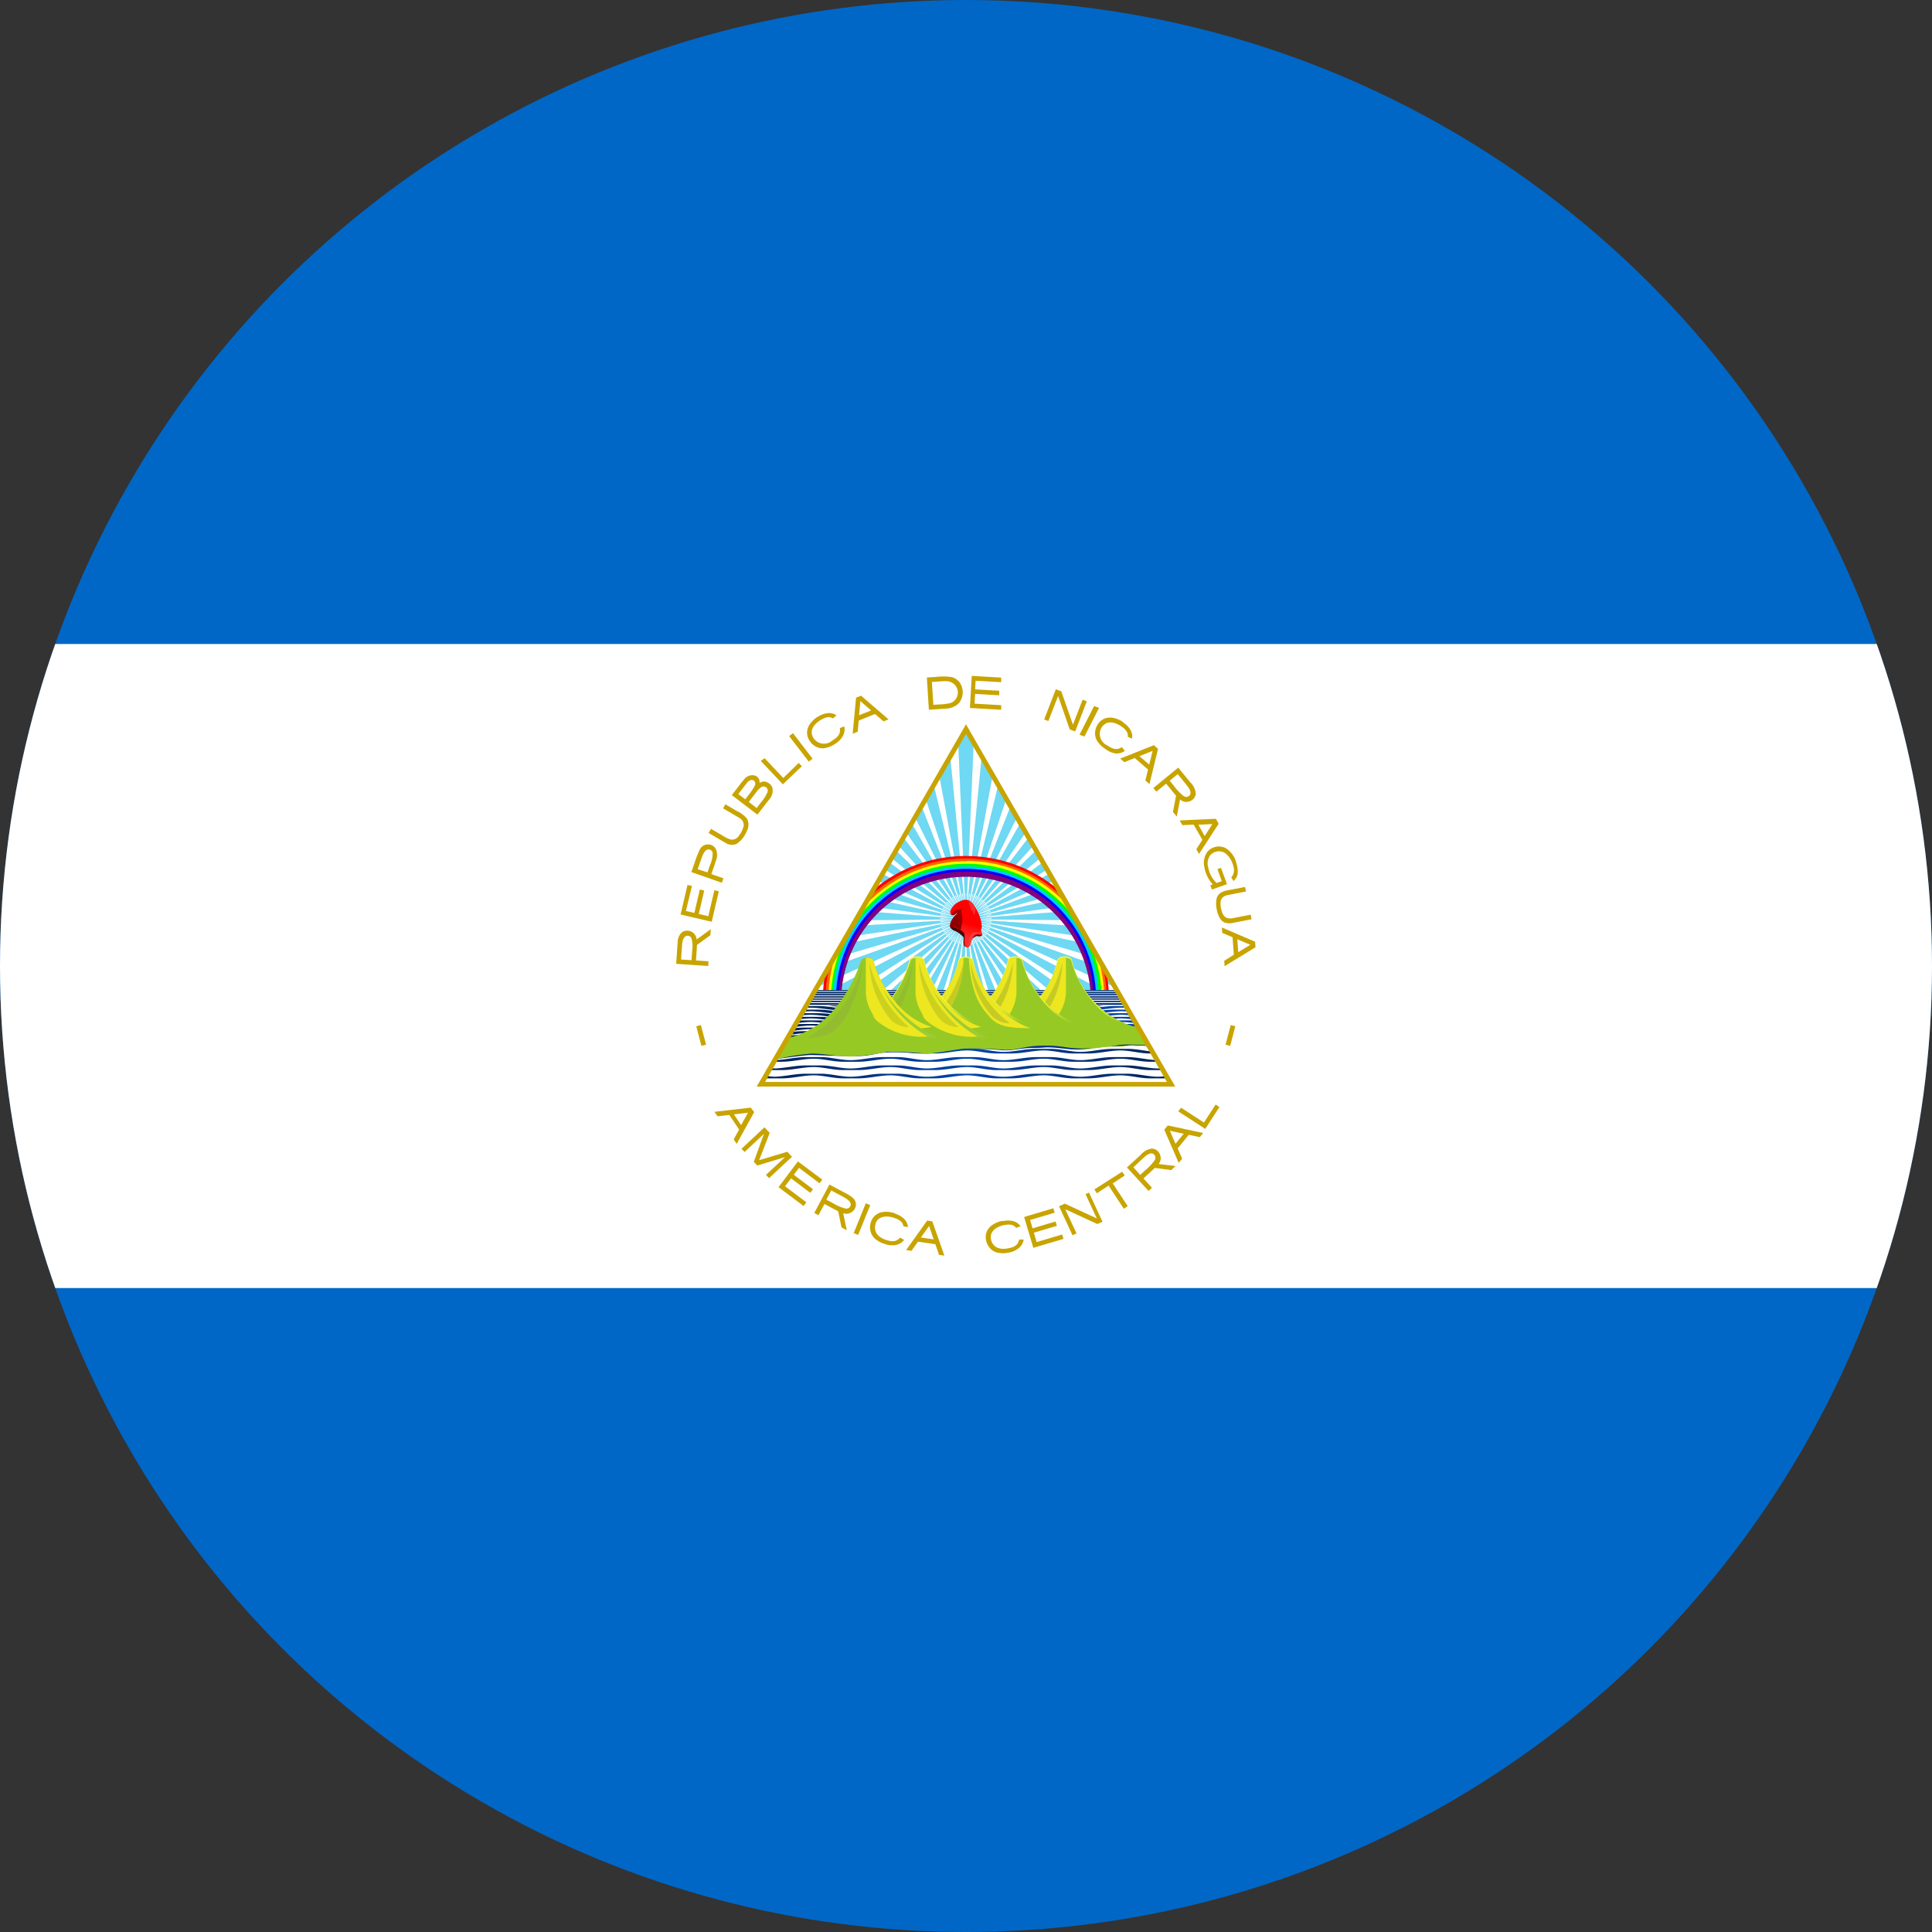 <svg xmlns="http://www.w3.org/2000/svg" xmlns:xlink="http://www.w3.org/1999/xlink" width="32" height="32" viewBox="0 0 32 32">
  <rect x="0" y="0" width="32" height="32" fill="#333333" stroke="none"/>
  <defs>
    <clipPath id="clip-path">
      <circle id="Nicaragua" cx="16" cy="16" r="16" transform="translate(557 2137)" fill="#fff"/>
    </clipPath>
    <clipPath id="clip-path-2">
      <path id="Path_3559" data-name="Path 3559" d="M17.359,7.244l-3.4,5.884h6.795Z" transform="translate(-13.962 -7.244)"/>
    </clipPath>
    <linearGradient id="linear-gradient" x1="0.373" y1="0.753" x2="0.563" y2="0.173" gradientUnits="objectBoundingBox">
      <stop offset="0" stop-color="#510000"/>
      <stop offset="0.3" stop-color="#8a0000"/>
      <stop offset="1" stop-color="#a00"/>
    </linearGradient>
    <linearGradient id="linear-gradient-2" x1="0.639" y1="0.658" x2="0.79" y2="0.196" gradientUnits="objectBoundingBox">
      <stop offset="0" stop-color="#ff2a2a"/>
      <stop offset="1" stop-color="red"/>
    </linearGradient>
    <linearGradient id="linear-gradient-3" y1="-2.916" x2="1.711" y2="-2.916" gradientUnits="objectBoundingBox">
      <stop offset="0" stop-color="#025"/>
      <stop offset="0.5" stop-color="#04a"/>
      <stop offset="1" stop-color="#025"/>
    </linearGradient>
    <linearGradient id="linear-gradient-12" x1="-0.061" y1="1.957" x2="1.859" y2="1.957" xlink:href="#linear-gradient-3"/>
    <linearGradient id="linear-gradient-13" x1="-0.211" y1="0.445" x2="-0.211" y2="0.625" gradientUnits="objectBoundingBox">
      <stop offset="0" stop-color="#f5f549"/>
      <stop offset="1" stop-color="#97c924"/>
    </linearGradient>
    <linearGradient id="linear-gradient-15" x1="0.269" y1="0.445" x2="0.269" y2="0.625" xlink:href="#linear-gradient-13"/>
    <linearGradient id="linear-gradient-16" x1="0.582" y1="0.445" x2="0.582" y2="0.625" xlink:href="#linear-gradient-13"/>
    <linearGradient id="linear-gradient-18" x1="0" y1="0" x2="1" y2="0" xlink:href="#linear-gradient-3"/>
  </defs>
  <g id="Nicaragua-2" data-name="Nicaragua" transform="translate(-557 -2137)" clip-path="url(#clip-path)">
    <g id="Flag_of_Nicaragua" transform="translate(546.333 2137)">
      <path id="Path_3404" data-name="Path 3404" d="M0,0H53.333V32H0Z" fill="#0067c6"/>
      <path id="Path_3405" data-name="Path 3405" d="M0,6.4H53.333V17.067H0Z" transform="translate(0 4.267)" fill="#fff"/>
      <g id="Group_461" data-name="Group 461" transform="translate(21.867 11.2)">
        <path id="Path_3406" data-name="Path 3406" d="M13.12,11.484l.532.036c0-.026,0-.052.005-.078l-.209-.014c.005-.085.012-.171.016-.257l.222-.161.007-.1-.234.17a.157.157,0,0,0-.094-.132.154.154,0,0,0-.151.014.231.231,0,0,0-.07.171c-.009.116-.016.233-.024.349Zm.081-.073c.006-.087.01-.175.019-.262a.171.171,0,0,1,.052-.12.068.068,0,0,1,.1.033.472.472,0,0,1,.012.21l-.01.152-.171-.011Zm-.012-.745.519.121.118-.505-.074-.017-.1.43-.158-.037.09-.388-.073-.017-.09.388-.14-.033.1-.414-.074-.017-.114.489Zm.187-.7.5.175.026-.074-.2-.069c.026-.076.054-.152.078-.228a.243.243,0,0,0-.007-.195.151.151,0,0,0-.267.026,1.76,1.76,0,0,0-.087.226l-.048.139Zm.1-.049c.027-.076.051-.152.081-.227.018-.04.04-.087.086-.1a.068.068,0,0,1,.081.059.47.47,0,0,1-.044.2l-.042.12Zm.181-.6c.095.055.189.112.285.166a.185.185,0,0,0,.179.013.431.431,0,0,0,.163-.2.232.232,0,0,0,.013-.211.487.487,0,0,0-.178-.135l-.184-.108-.039.067c.09.053.181.105.271.159a.134.134,0,0,1,.071.126.4.4,0,0,1-.08.169.135.135,0,0,1-.132.063.539.539,0,0,1-.148-.072l-.181-.106-.039.067Zm.384-.628.424.324.2-.257a.214.214,0,0,0,.047-.192.164.164,0,0,0-.137-.1.136.136,0,0,0-.075.025.11.11,0,0,0-.084-.125.167.167,0,0,0-.169.063c-.049.053-.09.114-.135.17l-.068.089Zm.107-.016c.05-.063.1-.129.148-.191.024-.027.063-.057.1-.038a.064.064,0,0,1,.026.089.957.957,0,0,1-.1.15l-.058.076-.113-.086Zm.173.132c.051-.066.1-.134.154-.2.028-.029.063-.066.107-.057a.07.07,0,0,1,.052.087.644.644,0,0,1-.115.181l-.066.087-.131-.1Zm.2-.682.366.388.314-.3-.052-.055L14.9,8.4l-.006.006,0,0-.31-.328Zm.47-.411.325.423.063-.049-.325-.423Zm.478-.324a.449.449,0,0,0-.128.116.258.258,0,0,0-.053.14.24.24,0,0,0,.039.142.274.274,0,0,0,.105.1.239.239,0,0,0,.143.026.43.43,0,0,0,.174-.069.36.36,0,0,0,.133-.135.23.23,0,0,0,.022-.157l-.074.029c.019.107-.049.158-.126.207a.208.208,0,0,1-.31-.042c-.075-.124.007-.227.109-.293.073-.045.144-.076.213-.033l.058-.051a.213.213,0,0,0-.136-.037.361.361,0,0,0-.17.06Zm.63-.315-.056.6.083-.033.017-.185h0l.27-.109.141.122.083-.033-.455-.392-.083.033Zm.073.061.177.153-.2.08.021-.234Zm1.1-.391.033.532c.1-.006.193-.011.289-.019a.312.312,0,0,0,.208-.089.287.287,0,0,0,.047-.277.235.235,0,0,0-.18-.158,1.049,1.049,0,0,0-.246,0l-.151.009Zm.082.071c.077,0,.153-.012.23-.012a.2.2,0,0,1,.122.037.182.182,0,0,1,.078.167.179.179,0,0,1-.13.161.889.889,0,0,1-.126.018l-.149.009-.024-.381Zm.661-.1-.03.532.518.03,0-.076-.441-.025.009-.162.4.023,0-.075-.4-.023.008-.143.424.024,0-.076-.5-.029Zm1.393.222-.193.5.069.027.153-.394.008-.02.009.023.184.529.09.035.193-.5-.069-.027-.153.394-.008.02-.008-.023-.184-.529Zm.716.308-.242.475L19.8,7.689l.242-.475Zm.4.236a.449.449,0,0,0-.159-.068.257.257,0,0,0-.149.01.24.24,0,0,0-.113.095.274.274,0,0,0-.045.137.238.238,0,0,0,.036.141.43.43,0,0,0,.135.13A.36.36,0,0,0,20.4,8a.23.23,0,0,0,.152-.045L20.5,7.895c-.089.062-.164.021-.241-.029a.208.208,0,0,1-.091-.3c.082-.12.209-.088.312-.023.072.047.13.1.119.18l.071.031a.212.212,0,0,0-.023-.139.361.361,0,0,0-.126-.129Zm.508.383-.558.222.068.059.173-.069h0l.22.191-.044.181.068.059.142-.583-.068-.059Zm-.021.093-.056.228-.162-.14.218-.087Zm.424.278-.412.339.05.06.162-.133c.055.066.108.133.164.2q-.026.135-.051.269l.063.076.054-.284a.155.155,0,0,0,.169.027.148.148,0,0,0,.092-.12.29.29,0,0,0-.089-.188Zm-.009.108c.058.071.118.14.173.213.025.038.057.091.028.135a.075.075,0,0,1-.109.01.891.891,0,0,1-.159-.17l-.065-.079.132-.109Zm.633.74-.6.027.045.078.186-.009h0l.145.252-.1.156.045.078.325-.5ZM22,9.169l-.127.2L21.77,9.18,22,9.169Zm.393.625a.4.4,0,0,0-.175-.228.251.251,0,0,0-.3.062.318.318,0,0,0-.048.264.566.566,0,0,0,.137.277l-.04.014.026.071.25-.09-.1-.27-.058.021.071.2-.085.03a.466.466,0,0,1-.138-.253.228.228,0,0,1,.037-.211.192.192,0,0,1,.245-.029.387.387,0,0,1,.135.226.177.177,0,0,1-.031.168c-.012.009.007.021.01.032l.02.034a.188.188,0,0,0,.072-.149.46.46,0,0,0-.03-.166Zm.153.416-.3.058a.273.273,0,0,0-.124.052.166.166,0,0,0-.054.1.426.426,0,0,0,.005.161v0a.425.425,0,0,0,.055.151.166.166,0,0,0,.087.072.273.273,0,0,0,.135,0l.3-.058-.015-.076-.291.057c-.131.025-.175-.043-.2-.161h0c-.023-.117-.008-.2.122-.223l.291-.057-.015-.076Zm.164.908-.552-.236.006.089.171.073h0l.021.29-.159.1.006.089.512-.313-.006-.089Zm-.081.051-.2.122-.015-.214.216.092Zm-9.1,1.329-.077.02.086.325.077-.02Zm8.775,0,.077.02-.085.325-.077-.02Zm-7.95,1.368-.6.069.05.074L14,13.987h0l.162.242-.09.163.05.074.29-.526Zm-.045.084-.114.205-.119-.178Zm.273.242-.38.355.051.054.32-.3-.168.462.058.062.459-.139-.315.294.051.054.38-.355-.077-.082-.467.139.175-.452Zm.554.565-.321.426.415.312.046-.061-.353-.266.1-.13.318.239.045-.06-.318-.239.086-.115.34.256.046-.061Zm.522.382-.251.471.069.037.1-.185c.076.04.151.082.227.12q.028.134.055.268l.087.047-.059-.283a.155.155,0,0,0,.166-.039.149.149,0,0,0,.04-.141c-.019-.069-.087-.106-.145-.14l-.289-.154Zm.033.1c.08.044.163.085.241.131.036.025.083.058.078.108a.072.072,0,0,1-.091.058.776.776,0,0,1-.213-.094l-.1-.052.081-.151Zm.569.211-.2.494.074.03.2-.494Zm.481.166a.449.449,0,0,0-.171-.024.258.258,0,0,0-.141.049.24.24,0,0,0-.084.121.274.274,0,0,0-.008.144.239.239,0,0,0,.071.127.43.43,0,0,0,.164.09.36.36,0,0,0,.189.017.23.23,0,0,0,.135-.083l-.069-.038c-.07.083-.153.063-.24.035-.133-.046-.2-.14-.165-.265s.179-.139.3-.1c.081.027.151.062.161.143l.076.012a.212.212,0,0,0-.058-.129.361.361,0,0,0-.155-.092Zm.536.12-.349.489.089.013.108-.152h0l.288.042.06.176.089.013-.2-.567Zm.032.09.076.222-.212-.031.136-.191Zm1.218-.086a.449.449,0,0,0-.161.063.258.258,0,0,0-.1.112.24.24,0,0,0-.014.146.274.274,0,0,0,.063.13.238.238,0,0,0,.124.076.431.431,0,0,0,.187,0,.36.36,0,0,0,.173-.078.23.23,0,0,0,.077-.139H18.8c-.02.107-.1.13-.192.148-.139.025-.246-.022-.274-.15s.088-.209.207-.235c.084-.016.162-.02.21.045l.072-.027a.212.212,0,0,0-.114-.084.362.362,0,0,0-.18,0Zm.356-.063.152.511.5-.148-.022-.073-.423.126-.046-.156.381-.113-.021-.072-.381.113-.041-.138.407-.121-.022-.073Zm.577-.181.224.484.067-.031-.187-.4c.173.078.344.159.516.238.011.01.023,0,.034,0l.067-.031-.224-.484L19.9,15.3l.187.4c-.177-.08-.354-.163-.53-.244l-.087.04Zm.586-.275.042.063.191-.125.007,0,0,.005.248.377.065-.043-.248-.377,0-.005.007,0,.191-.126-.042-.063Zm.537-.367.361.392.057-.053-.142-.154c.063-.058.127-.115.188-.175l.272.036.073-.067L21.11,14.8a.155.155,0,0,0,.017-.17A.148.148,0,0,0,21,14.544a.29.29,0,0,0-.183.1l-.232.214Zm.109,0c.068-.061.133-.126.2-.185.036-.027.087-.062.133-.035a.075.075,0,0,1,.016.108.891.891,0,0,1-.161.169l-.075.069Zm.512-.624.239.551.057-.069-.074-.171h0l.184-.225.182.039.057-.069-.587-.125-.057.069Zm.093.019.229.049-.136.166-.094-.215Zm.139-.321.447.29.235-.362-.064-.041-.188.29,0,.007-.006,0-.378-.245Z" transform="translate(-13.12 -6.72)" fill="#c8a400"/>
      </g>
      <g id="Group_518" data-name="Group 518" transform="translate(23.269 12.073)" clip-path="url(#clip-path-2)">
        <path id="Path_3407" data-name="Path 3407" d="M17,7.245l-1.679,2.909L14.5,11.578h5l-.785-1.359L17,7.245Z" transform="translate(-13.603 -7.243)" fill="#fff"/>
        <g id="d" transform="translate(0.363 0.002)">
          <g id="c" transform="translate(2.909)">
            <path id="Path_3408" data-name="Path 3408" d="M16.05,7.245l-.126.218.126,2.932.126-2.932Z" transform="translate(-15.925 -7.245)" fill="#17c0eb" stroke="#17c0eb" stroke-width="0.004" opacity="0.62"/>
            <path id="Path_3409" data-name="Path 3409" d="M16,8.879H16L16,9.045l.007-.166Z" transform="translate(-15.877 -6.156)" fill="#fff"/>
          </g>
          <g id="Group_462" data-name="Group 462" transform="translate(5.991 2.057) rotate(72)">
            <path id="Path_3410" data-name="Path 3410" d="M.126,0,0,.218.126,3.15.251.218Z" transform="translate(0 0)" fill="#17c0eb" stroke="#17c0eb" stroke-width="0.004" opacity="0.62"/>
            <path id="Path_3411" data-name="Path 3411" d="M.007,0H0L.007.166.014,0Z" transform="translate(0.119 2.724)" fill="#fff"/>
          </g>
          <g id="Group_463" data-name="Group 463" transform="matrix(-0.809, 0.588, -0.588, -0.809, 4.987, 5.624)">
            <path id="Path_3412" data-name="Path 3412" d="M.126,0,0,.218.126,3.15.251.218Z" fill="#17c0eb" stroke="#17c0eb" stroke-width="0.004" opacity="0.62"/>
            <path id="Path_3413" data-name="Path 3413" d="M.007,0H0L.007.166.014,0Z" transform="translate(0.119 2.724)" fill="#fff"/>
          </g>
          <g id="Group_464" data-name="Group 464" transform="matrix(-0.809, -0.588, 0.588, -0.809, 1.285, 5.772)">
            <path id="Path_3414" data-name="Path 3414" d="M.126,0,0,.218.126,3.15.251.218Z" fill="#17c0eb" stroke="#17c0eb" stroke-width="0.004" opacity="0.62"/>
            <path id="Path_3415" data-name="Path 3415" d="M.007,0H0L.007.166.014,0Z" transform="translate(0.119 2.724)" fill="#fff"/>
          </g>
          <g id="Group_465" data-name="Group 465" transform="translate(0 2.296) rotate(-72)">
            <path id="Path_3416" data-name="Path 3416" d="M.126,0,0,.218.126,3.15.251.218Z" fill="#17c0eb" stroke="#17c0eb" stroke-width="0.004" opacity="0.62"/>
            <path id="Path_3417" data-name="Path 3417" d="M.007,0H0L.007.166.014,0Z" transform="translate(0.119 2.724)" fill="#fff"/>
          </g>
        </g>
        <g id="Group_470" data-name="Group 470" transform="translate(0.831 -0.39) rotate(8)">
          <g id="c-2" data-name="c" transform="translate(2.909 0)">
            <path id="Path_3418" data-name="Path 3418" d="M.126,0,0,.218.126,3.15.251.218Z" fill="#17c0eb" stroke="#17c0eb" stroke-width="0.004" opacity="0.62"/>
            <path id="Path_3419" data-name="Path 3419" d="M.007,0H0L.007.166.014,0Z" transform="translate(0.119 2.724)" fill="#fff"/>
          </g>
          <g id="Group_466" data-name="Group 466" transform="translate(5.991 2.057) rotate(72)">
            <path id="Path_3420" data-name="Path 3420" d="M.126,0,0,.218.126,3.15.251.218Z" transform="translate(0 0)" fill="#17c0eb" stroke="#17c0eb" stroke-width="0.004" opacity="0.62"/>
            <path id="Path_3421" data-name="Path 3421" d="M.007,0H0L.007.166.014,0Z" transform="translate(0.119 2.724)" fill="#fff"/>
          </g>
          <g id="Group_467" data-name="Group 467" transform="matrix(-0.809, 0.588, -0.588, -0.809, 4.987, 5.624)">
            <path id="Path_3422" data-name="Path 3422" d="M.126,0,0,.218.126,3.15.251.218Z" transform="translate(0 0)" fill="#17c0eb" stroke="#17c0eb" stroke-width="0.004" opacity="0.62"/>
            <path id="Path_3423" data-name="Path 3423" d="M.007,0H0L.007.166.014,0Z" transform="translate(0.119 2.724)" fill="#fff"/>
          </g>
          <g id="Group_468" data-name="Group 468" transform="matrix(-0.809, -0.588, 0.588, -0.809, 1.285, 5.772)">
            <path id="Path_3424" data-name="Path 3424" d="M.126,0,0,.218.126,3.15.251.218Z" fill="#17c0eb" stroke="#17c0eb" stroke-width="0.004" opacity="0.62"/>
            <path id="Path_3425" data-name="Path 3425" d="M.007,0H0L.007.166.014,0Z" transform="translate(0.119 2.724)" fill="#fff"/>
          </g>
          <g id="Group_469" data-name="Group 469" transform="translate(0 2.296) rotate(-72)">
            <path id="Path_3426" data-name="Path 3426" d="M.126,0,0,.218.126,3.15.251.218Z" fill="#17c0eb" stroke="#17c0eb" stroke-width="0.004" opacity="0.62"/>
            <path id="Path_3427" data-name="Path 3427" d="M.007,0H0L.007.166.014,0Z" transform="translate(0.119 2.724)" fill="#fff"/>
          </g>
        </g>
        <g id="Group_475" data-name="Group 475" transform="translate(1.349 -0.713) rotate(16)">
          <g id="c-3" data-name="c" transform="translate(2.909 0)">
            <path id="Path_3428" data-name="Path 3428" d="M.126,0,0,.218.126,3.15.251.218Z" fill="#17c0eb" stroke="#17c0eb" stroke-width="0.004" opacity="0.62"/>
            <path id="Path_3429" data-name="Path 3429" d="M.007,0H0L.007.166.014,0Z" transform="translate(0.119 2.724)" fill="#fff"/>
          </g>
          <g id="Group_471" data-name="Group 471" transform="translate(5.991 2.057) rotate(72)">
            <path id="Path_3430" data-name="Path 3430" d="M.126,0,0,.218.126,3.15.251.218Z" transform="translate(0 0)" fill="#17c0eb" stroke="#17c0eb" stroke-width="0.004" opacity="0.62"/>
            <path id="Path_3431" data-name="Path 3431" d="M.007,0H0L.007.166.014,0Z" transform="translate(0.119 2.724)" fill="#fff"/>
          </g>
          <g id="Group_472" data-name="Group 472" transform="matrix(-0.809, 0.588, -0.588, -0.809, 4.987, 5.624)">
            <path id="Path_3432" data-name="Path 3432" d="M.126,0,0,.218.126,3.15.251.218Z" fill="#17c0eb" stroke="#17c0eb" stroke-width="0.004" opacity="0.62"/>
            <path id="Path_3433" data-name="Path 3433" d="M.007,0H0L.007.166.014,0Z" transform="translate(0.119 2.724)" fill="#fff"/>
          </g>
          <g id="Group_473" data-name="Group 473" transform="matrix(-0.809, -0.588, 0.588, -0.809, 1.285, 5.772)">
            <path id="Path_3434" data-name="Path 3434" d="M.126,0,0,.218.126,3.15.251.218Z" fill="#17c0eb" stroke="#17c0eb" stroke-width="0.004" opacity="0.62"/>
            <path id="Path_3435" data-name="Path 3435" d="M.007,0H0L.007.166.014,0Z" transform="translate(0.119 2.724)" fill="#fff"/>
          </g>
          <g id="Group_474" data-name="Group 474" transform="translate(0 2.296) rotate(-72)">
            <path id="Path_3436" data-name="Path 3436" d="M.126,0,0,.218.126,3.15.251.218Z" fill="#17c0eb" stroke="#17c0eb" stroke-width="0.004" opacity="0.62"/>
            <path id="Path_3437" data-name="Path 3437" d="M.007,0H0L.007.166.014,0Z" transform="translate(0.119 2.724)" fill="#fff"/>
          </g>
        </g>
        <g id="Group_480" data-name="Group 480" transform="matrix(0.914, 0.407, -0.407, 0.914, 1.907, -0.96)">
          <g id="c-4" data-name="c" transform="translate(2.909 0)">
            <path id="Path_3438" data-name="Path 3438" d="M.126,0,0,.218.126,3.15.251.218Z" fill="#17c0eb" stroke="#17c0eb" stroke-width="0.004" opacity="0.62"/>
            <path id="Path_3439" data-name="Path 3439" d="M.007,0H0L.007.166.014,0Z" transform="translate(0.119 2.724)" fill="#fff"/>
          </g>
          <g id="Group_476" data-name="Group 476" transform="translate(5.991 2.057) rotate(72)">
            <path id="Path_3440" data-name="Path 3440" d="M.126,0,0,.218.126,3.15.251.218Z" fill="#17c0eb" stroke="#17c0eb" stroke-width="0.004" opacity="0.62"/>
            <path id="Path_3441" data-name="Path 3441" d="M.007,0H0L.007.166.014,0Z" transform="translate(0.119 2.724)" fill="#fff"/>
          </g>
          <g id="Group_477" data-name="Group 477" transform="matrix(-0.809, 0.588, -0.588, -0.809, 4.987, 5.624)">
            <path id="Path_3442" data-name="Path 3442" d="M.126,0,0,.218.126,3.15.251.218Z" fill="#17c0eb" stroke="#17c0eb" stroke-width="0.004" opacity="0.62"/>
            <path id="Path_3443" data-name="Path 3443" d="M.007,0H0L.007.166.014,0Z" transform="translate(0.119 2.724)" fill="#fff"/>
          </g>
          <g id="Group_478" data-name="Group 478" transform="matrix(-0.809, -0.588, 0.588, -0.809, 1.285, 5.772)">
            <path id="Path_3444" data-name="Path 3444" d="M.126,0,0,.218.126,3.15.251.218Z" fill="#17c0eb" stroke="#17c0eb" stroke-width="0.004" opacity="0.62"/>
            <path id="Path_3445" data-name="Path 3445" d="M.007,0H0L.007.166.014,0Z" transform="translate(0.119 2.724)" fill="#fff"/>
          </g>
          <g id="Group_479" data-name="Group 479" transform="translate(0 2.296) rotate(-72)">
            <path id="Path_3446" data-name="Path 3446" d="M.126,0,0,.218.126,3.15.251.218Z" fill="#17c0eb" stroke="#17c0eb" stroke-width="0.004" opacity="0.62"/>
            <path id="Path_3447" data-name="Path 3447" d="M.007,0H0L.007.166.014,0Z" transform="translate(0.119 2.724)" fill="#fff"/>
          </g>
        </g>
        <g id="Group_485" data-name="Group 485" transform="translate(2.493 -1.128) rotate(32)">
          <g id="c-5" data-name="c" transform="translate(2.909 0)">
            <path id="Path_3448" data-name="Path 3448" d="M.126,0,0,.218.126,3.15.251.218Z" fill="#17c0eb" stroke="#17c0eb" stroke-width="0.004" opacity="0.62"/>
            <path id="Path_3449" data-name="Path 3449" d="M.007,0H0L.007.166.014,0Z" transform="translate(0.119 2.724)" fill="#fff"/>
          </g>
          <g id="Group_481" data-name="Group 481" transform="translate(5.991 2.057) rotate(72)">
            <path id="Path_3450" data-name="Path 3450" d="M.126,0,0,.218.126,3.15.251.218Z" fill="#17c0eb" stroke="#17c0eb" stroke-width="0.004" opacity="0.62"/>
            <path id="Path_3451" data-name="Path 3451" d="M.007,0H0L.007.166.014,0Z" transform="translate(0.119 2.724)" fill="#fff"/>
          </g>
          <g id="Group_482" data-name="Group 482" transform="matrix(-0.809, 0.588, -0.588, -0.809, 4.987, 5.624)">
            <path id="Path_3452" data-name="Path 3452" d="M.126,0,0,.218.126,3.15.251.218Z" transform="translate(0 0)" fill="#17c0eb" stroke="#17c0eb" stroke-width="0.004" opacity="0.62"/>
            <path id="Path_3453" data-name="Path 3453" d="M.007,0H0L.007.166.014,0Z" transform="translate(0.119 2.724)" fill="#fff"/>
          </g>
          <g id="Group_483" data-name="Group 483" transform="matrix(-0.809, -0.588, 0.588, -0.809, 1.285, 5.772)">
            <path id="Path_3454" data-name="Path 3454" d="M.126,0,0,.218.126,3.15.251.218Z" fill="#17c0eb" stroke="#17c0eb" stroke-width="0.004" opacity="0.62"/>
            <path id="Path_3455" data-name="Path 3455" d="M.007,0H0L.007.166.014,0Z" transform="translate(0.119 2.724)" fill="#fff"/>
          </g>
          <g id="Group_484" data-name="Group 484" transform="translate(0 2.296) rotate(-72)">
            <path id="Path_3456" data-name="Path 3456" d="M.126,0,0,.218.126,3.15.251.218Z" fill="#17c0eb" stroke="#17c0eb" stroke-width="0.004" opacity="0.62"/>
            <path id="Path_3457" data-name="Path 3457" d="M.007,0H0L.007.166.014,0Z" transform="translate(0.119 2.724)" fill="#fff"/>
          </g>
        </g>
        <g id="Group_490" data-name="Group 490" transform="matrix(0.766, 0.643, -0.643, 0.766, 3.098, -1.212)">
          <g id="c-6" data-name="c" transform="translate(2.909 0)">
            <path id="Path_3458" data-name="Path 3458" d="M.126,0,0,.218.126,3.15.251.218Z" fill="#17c0eb" stroke="#17c0eb" stroke-width="0.004" opacity="0.62"/>
            <path id="Path_3459" data-name="Path 3459" d="M.007,0H0L.007.166.014,0Z" transform="translate(0.119 2.724)" fill="#fff"/>
          </g>
          <g id="Group_486" data-name="Group 486" transform="translate(5.991 2.057) rotate(72)">
            <path id="Path_3460" data-name="Path 3460" d="M.126,0,0,.218.126,3.15.251.218Z" fill="#17c0eb" stroke="#17c0eb" stroke-width="0.004" opacity="0.62"/>
            <path id="Path_3461" data-name="Path 3461" d="M.007,0H0L.007.166.014,0Z" transform="translate(0.119 2.724)" fill="#fff"/>
          </g>
          <g id="Group_487" data-name="Group 487" transform="matrix(-0.809, 0.588, -0.588, -0.809, 4.987, 5.624)">
            <path id="Path_3462" data-name="Path 3462" d="M.126,0,0,.218.126,3.15.251.218Z" transform="translate(0 0)" fill="#17c0eb" stroke="#17c0eb" stroke-width="0.004" opacity="0.62"/>
            <path id="Path_3463" data-name="Path 3463" d="M.007,0H0L.007.166.014,0Z" transform="translate(0.119 2.724)" fill="#fff"/>
          </g>
          <g id="Group_488" data-name="Group 488" transform="matrix(-0.809, -0.588, 0.588, -0.809, 1.285, 5.772)">
            <path id="Path_3464" data-name="Path 3464" d="M.126,0,0,.218.126,3.15.251.218Z" fill="#17c0eb" stroke="#17c0eb" stroke-width="0.004" opacity="0.62"/>
            <path id="Path_3465" data-name="Path 3465" d="M.007,0H0L.007.166.014,0Z" transform="translate(0.119 2.724)" fill="#fff"/>
          </g>
          <g id="Group_489" data-name="Group 489" transform="translate(0 2.296) rotate(-72)">
            <path id="Path_3466" data-name="Path 3466" d="M.126,0,0,.218.126,3.15.251.218Z" fill="#17c0eb" stroke="#17c0eb" stroke-width="0.004" opacity="0.62"/>
            <path id="Path_3467" data-name="Path 3467" d="M.007,0H0L.007.166.014,0Z" transform="translate(0.119 2.724)" fill="#fff"/>
          </g>
        </g>
        <g id="Group_495" data-name="Group 495" transform="translate(3.708 -1.211) rotate(48)">
          <g id="c-7" data-name="c" transform="translate(2.909 0)">
            <path id="Path_3468" data-name="Path 3468" d="M.126,0,0,.218.126,3.15.251.218Z" fill="#17c0eb" stroke="#17c0eb" stroke-width="0.004" opacity="0.62"/>
            <path id="Path_3469" data-name="Path 3469" d="M.007,0H0L.007.166.014,0Z" transform="translate(0.119 2.724)" fill="#fff"/>
          </g>
          <g id="Group_491" data-name="Group 491" transform="translate(5.991 2.057) rotate(72)">
            <path id="Path_3470" data-name="Path 3470" d="M.126,0,0,.218.126,3.15.251.218Z" transform="translate(0 0)" fill="#17c0eb" stroke="#17c0eb" stroke-width="0.004" opacity="0.62"/>
            <path id="Path_3471" data-name="Path 3471" d="M.007,0H0L.007.166.014,0Z" transform="translate(0.119 2.724)" fill="#fff"/>
          </g>
          <g id="Group_492" data-name="Group 492" transform="matrix(-0.809, 0.588, -0.588, -0.809, 4.987, 5.624)">
            <path id="Path_3472" data-name="Path 3472" d="M.126,0,0,.218.126,3.15.251.218Z" fill="#17c0eb" stroke="#17c0eb" stroke-width="0.004" opacity="0.62"/>
            <path id="Path_3473" data-name="Path 3473" d="M.007,0H0L.007.166.014,0Z" transform="translate(0.119 2.724)" fill="#fff"/>
          </g>
          <g id="Group_493" data-name="Group 493" transform="matrix(-0.809, -0.588, 0.588, -0.809, 1.285, 5.772)">
            <path id="Path_3474" data-name="Path 3474" d="M.126,0,0,.218.126,3.15.251.218Z" fill="#17c0eb" stroke="#17c0eb" stroke-width="0.004" opacity="0.62"/>
            <path id="Path_3475" data-name="Path 3475" d="M.007,0H0L.007.166.014,0Z" transform="translate(0.119 2.724)" fill="#fff"/>
          </g>
          <g id="Group_494" data-name="Group 494" transform="translate(0 2.296) rotate(-72)">
            <path id="Path_3476" data-name="Path 3476" d="M.126,0,0,.218.126,3.15.251.218Z" fill="#17c0eb" stroke="#17c0eb" stroke-width="0.004" opacity="0.62"/>
            <path id="Path_3477" data-name="Path 3477" d="M.007,0H0L.007.166.014,0Z" transform="translate(0.119 2.724)" fill="#fff"/>
          </g>
        </g>
        <g id="Group_500" data-name="Group 500" transform="translate(4.312 -1.125) rotate(56)">
          <g id="c-8" data-name="c" transform="translate(2.909 0)">
            <path id="Path_3478" data-name="Path 3478" d="M.126,0,0,.218.126,3.15.251.218Z" fill="#17c0eb" stroke="#17c0eb" stroke-width="0.004" opacity="0.62"/>
            <path id="Path_3479" data-name="Path 3479" d="M.007,0H0L.007.166.014,0Z" transform="translate(0.119 2.724)" fill="#fff"/>
          </g>
          <g id="Group_496" data-name="Group 496" transform="translate(5.991 2.057) rotate(72)">
            <path id="Path_3480" data-name="Path 3480" d="M.126,0,0,.218.126,3.15.251.218Z" transform="translate(0 0)" fill="#17c0eb" stroke="#17c0eb" stroke-width="0.004" opacity="0.62"/>
            <path id="Path_3481" data-name="Path 3481" d="M.007,0H0L.007.166.014,0Z" transform="translate(0.119 2.724)" fill="#fff"/>
          </g>
          <g id="Group_497" data-name="Group 497" transform="matrix(-0.809, 0.588, -0.588, -0.809, 4.987, 5.624)">
            <path id="Path_3482" data-name="Path 3482" d="M.126,0,0,.218.126,3.15.251.218Z" transform="translate(0 0)" fill="#17c0eb" stroke="#17c0eb" stroke-width="0.004" opacity="0.62"/>
            <path id="Path_3483" data-name="Path 3483" d="M.007,0H0L.007.166.014,0Z" transform="translate(0.119 2.724)" fill="#fff"/>
          </g>
          <g id="Group_498" data-name="Group 498" transform="matrix(-0.809, -0.588, 0.588, -0.809, 1.285, 5.772)">
            <path id="Path_3484" data-name="Path 3484" d="M.126,0,0,.218.126,3.15.251.218Z" fill="#17c0eb" stroke="#17c0eb" stroke-width="0.004" opacity="0.62"/>
            <path id="Path_3485" data-name="Path 3485" d="M.007,0H0L.007.166.014,0Z" transform="translate(0.119 2.724)" fill="#fff"/>
          </g>
          <g id="Group_499" data-name="Group 499" transform="translate(0 2.296) rotate(-72)">
            <path id="Path_3486" data-name="Path 3486" d="M.126,0,0,.218.126,3.15.251.218Z" fill="#17c0eb" stroke="#17c0eb" stroke-width="0.004" opacity="0.62"/>
            <path id="Path_3487" data-name="Path 3487" d="M.007,0H0L.007.166.014,0Z" transform="translate(0.119 2.724)" fill="#fff"/>
          </g>
        </g>
        <g id="Group_505" data-name="Group 505" transform="matrix(0.438, 0.899, -0.899, 0.438, 4.898, -0.957)">
          <g id="c-9" data-name="c" transform="translate(2.909 0)">
            <path id="Path_3488" data-name="Path 3488" d="M.126,0,0,.218.126,3.15.251.218Z" fill="#17c0eb" stroke="#17c0eb" stroke-width="0.004" opacity="0.62"/>
            <path id="Path_3489" data-name="Path 3489" d="M.007,0H0L.007.166.014,0Z" transform="translate(0.119 2.724)" fill="#fff"/>
          </g>
          <g id="Group_501" data-name="Group 501" transform="translate(5.991 2.057) rotate(72)">
            <path id="Path_3490" data-name="Path 3490" d="M.126,0,0,.218.126,3.15.251.218Z" transform="translate(0 0)" fill="#17c0eb" stroke="#17c0eb" stroke-width="0.004" opacity="0.62"/>
            <path id="Path_3491" data-name="Path 3491" d="M.007,0H0L.007.166.014,0Z" transform="translate(0.119 2.724)" fill="#fff"/>
          </g>
          <g id="Group_502" data-name="Group 502" transform="matrix(-0.809, 0.588, -0.588, -0.809, 4.987, 5.624)">
            <path id="Path_3492" data-name="Path 3492" d="M.126,0,0,.218.126,3.15.251.218Z" transform="translate(0 0)" fill="#17c0eb" stroke="#17c0eb" stroke-width="0.004" opacity="0.62"/>
            <path id="Path_3493" data-name="Path 3493" d="M.007,0H0L.007.166.014,0Z" transform="translate(0.119 2.724)" fill="#fff"/>
          </g>
          <g id="Group_503" data-name="Group 503" transform="matrix(-0.809, -0.588, 0.588, -0.809, 1.285, 5.772)">
            <path id="Path_3494" data-name="Path 3494" d="M.126,0,0,.218.126,3.15.251.218Z" fill="#17c0eb" stroke="#17c0eb" stroke-width="0.004" opacity="0.62"/>
            <path id="Path_3495" data-name="Path 3495" d="M.007,0H0L.007.166.014,0Z" transform="translate(0.119 2.724)" fill="#fff"/>
          </g>
          <g id="Group_504" data-name="Group 504" transform="translate(0 2.296) rotate(-72)">
            <path id="Path_3496" data-name="Path 3496" d="M.126,0,0,.218.126,3.15.251.218Z" fill="#17c0eb" stroke="#17c0eb" stroke-width="0.004" opacity="0.62"/>
            <path id="Path_3497" data-name="Path 3497" d="M.007,0H0L.007.166.014,0Z" transform="translate(0.119 2.724)" fill="#fff"/>
          </g>
        </g>
        <g id="Group_506" data-name="Group 506" transform="translate(1.031 2.105)">
          <path id="Path_3498" data-name="Path 3498" d="M16.947,8.507A2.359,2.359,0,0,0,15.4,9.08l-.782,1.355a2.385,2.385,0,0,0-.04.44h.268a2.1,2.1,0,0,1,4.2,0h.268a2.392,2.392,0,0,0-.04-.44L18.492,9.08A2.36,2.36,0,0,0,16.947,8.507Z" transform="translate(-14.58 -8.507)" fill="red"/>
          <path id="Path_3499" data-name="Path 3499" d="M16.93,8.533a2.318,2.318,0,0,0-1.615.653L14.673,10.3a2.325,2.325,0,0,0-.068.56h.227a2.1,2.1,0,1,1,4.2,0h.227a2.337,2.337,0,0,0-.068-.562l-.642-1.11A2.318,2.318,0,0,0,16.93,8.533Z" transform="translate(-14.563 -8.49)" fill="#f60"/>
          <path id="Path_3500" data-name="Path 3500" d="M16.913,8.559a2.275,2.275,0,0,0-1.7.763l-.465.8a2.279,2.279,0,0,0-.113.713h.183a2.1,2.1,0,0,1,4.2,0h.183a2.278,2.278,0,0,0-.113-.713l-.465-.805a2.275,2.275,0,0,0-1.7-.763Z" transform="translate(-14.546 -8.472)" fill="#ff0"/>
          <path id="Path_3501" data-name="Path 3501" d="M16.9,8.584a2.238,2.238,0,0,0-1.862.995l-.15.26a2.23,2.23,0,0,0-.228.985H14.8a2.1,2.1,0,1,1,4.2,0h.142a2.231,2.231,0,0,0-.228-.984l-.152-.263a2.236,2.236,0,0,0-1.86-.993Z" transform="translate(-14.529 -8.456)" fill="lime"/>
          <path id="Path_3502" data-name="Path 3502" d="M16.879,8.61a2.2,2.2,0,0,0-2.2,2.2h.1a2.1,2.1,0,0,1,4.2,0h.1A2.2,2.2,0,0,0,16.879,8.61Z" transform="translate(-14.512 -8.438)" fill="#0cf"/>
          <path id="Path_3503" data-name="Path 3503" d="M16.861,8.635a2.154,2.154,0,0,0-2.153,2.155h.072a2.082,2.082,0,0,1,4.163,0h.073A2.156,2.156,0,0,0,16.861,8.635Z" transform="translate(-14.495 -8.422)" fill="blue"/>
          <path id="Path_3504" data-name="Path 3504" d="M16.845,8.661a2.111,2.111,0,0,0-2.111,2.111c0,.013,0,.026,0,.039h.043q0-.02,0-.039a2.069,2.069,0,0,1,4.137,0c0,.013,0,.026,0,.039h.043c0-.013,0-.026,0-.039A2.111,2.111,0,0,0,16.845,8.661Z" transform="translate(-14.478 -8.404)" fill="purple"/>
        </g>
        <g id="Group_507" data-name="Group 507" transform="translate(3.131 2.831)">
          <path id="Path_3505" data-name="Path 3505" d="M16.067,9.233c-.034-.007-.065-.026-.095-.033a.117.117,0,0,0-.039.111c.014.007.017.019.047.046s.026.041.025.1c0,.027,0,.084.031.09s.05-.018.058-.062a.256.256,0,0,1,.037-.091C16.147,9.3,16.121,9.266,16.067,9.233Z" transform="translate(-15.779 -8.771)" fill="#510000"/>
          <path id="Path_3506" data-name="Path 3506" d="M15.955,9.16c-.032,0-.081.054-.1.025a.076.076,0,0,1,0-.075.257.257,0,0,1,.116-.124c.127-.075.207-.051.271.057a.694.694,0,0,1,.12.286c0,.027.015.075-.008.1-.072.074-.245-.077-.347-.053-.034.008-.073.033-.106.012s0-.053.015-.069a.278.278,0,0,0,.074-.169c0-.024,0,.01-.028.01Z" transform="translate(-15.839 -8.943)" fill="red"/>
          <path id="Path_3507" data-name="Path 3507" d="M15.942,9.059c-.058.024-.052.057-.081.085a.063.063,0,0,0,.073-.016.152.152,0,0,1,.036-.019.437.437,0,0,0-.036.036.278.278,0,0,0-.071.1.25.25,0,0,0-.02.1.153.153,0,0,0,.084.066c.108.043.129.13.239.13.086,0,.072-.056.141-.044s.091-.037.034-.066a.747.747,0,0,0-.287,0,1.227,1.227,0,0,1-.008-.235c-.005-.094-.033-.1,0-.175C16.018,9.062,15.981,9.055,15.942,9.059Z" transform="translate(-15.839 -8.894)" fill="url(#linear-gradient)"/>
          <path id="Path_3508" data-name="Path 3508" d="M16.031,8.953a.131.131,0,0,0,0,.032c0,.018.009.037.015.053a.421.421,0,0,1,.013.049c0,.019.021.027.037.039s0,.055.017.057.026-.057.026-.067a.2.2,0,0,0,0-.035q-.011-.024-.023-.047h0l-.01-.017a.224.224,0,0,0-.042-.046l0,0-.014-.01-.01-.006Z" transform="translate(-15.715 -8.935)" fill="#ff2a2a"/>
          <path id="Path_3509" data-name="Path 3509" d="M16.17,9.231c-.038-.01-.076-.029-.109-.039-.064-.019-.132-.06-.18-.043-.017.007-.015.024-.021.049s-.032.07-.007.057.133.039.165.059a.134.134,0,0,1,.058.055.39.39,0,0,1,0,.122c0,.03.006.1.037.106s.057-.017.07-.066a.309.309,0,0,1,.04-.1.1.1,0,0,1,.07-.046c.03-.006.074.025.074-.011s-.02-.046-.012-.078-.021-.02-.045-.031c-.055-.017-.105-.022-.143-.032Z" transform="translate(-15.837 -8.808)" fill="url(#linear-gradient-2)"/>
          <path id="Path_3510" data-name="Path 3510" d="M16.019,9.318c-.017-.009-.123-.079-.162-.057-.012.007-.017,0-.017-.014a.2.2,0,0,1,.01-.046.113.113,0,0,1,.028-.057c.037-.031.121.031.166.047C16.039,9.215,16.018,9.317,16.019,9.318Z" transform="translate(-15.84 -8.814)" fill="#910000"/>
          <path id="Path_3511" data-name="Path 3511" d="M16.087,9.367c.049-.085.08-.075.139-.073.02,0,.025-.018.021-.036-.015.033-.089,0-.129.014-.084.037-.068.2-.108.217C16.052,9.524,16.07,9.4,16.087,9.367Z" transform="translate(-15.726 -8.732)" fill="#ff3a3a"/>
        </g>
        <g id="Group_510" data-name="Group 510" transform="translate(0.365 4.324)">
          <path id="Path_3512" data-name="Path 3512" d="M14.712,9.845l-.531.919h6.064l-.531-.919h-5Z" transform="translate(-14.181 -9.835)" fill="#fff"/>
          <g id="i" transform="translate(0.073 0.622)">
            <path id="h" d="M14.5,10.284a2.021,2.021,0,0,0-.251.019l-.026.045c.13-.012.251-.035.381-.038.176,0,.335.044.522.044.081,0,.161,0,.241,0,.187,0,.346-.04.522-.044s.336.044.523.044c.081,0,.169,0,.242,0,.187,0,.345-.04.521-.044s.334.044.521.044c.082,0,.162,0,.242,0,.187,0,.346-.04.522-.044s.335.044.522.044c.081,0,.162,0,.242,0,.187,0,.345-.04.521-.044.136,0,.262.028.4.039l-.027-.048a1.927,1.927,0,0,0-.233-.017c-.082,0-.162,0-.243,0-.187,0-.345.04-.521.044s-.335-.044-.522-.044c-.081,0-.162,0-.241,0-.187,0-.346.04-.522.044s-.335-.044-.522-.044c-.081,0-.162,0-.243,0-.187,0-.345.04-.521.044s-.334-.044-.521-.044c-.081,0-.161,0-.241,0-.187,0-.346.04-.522.044s-.335-.044-.522-.044c-.081,0-.162,0-.243,0Z" transform="translate(-14.224 -10.165)" fill="url(#linear-gradient-3)"/>
            <path id="Path_3513" data-name="Path 3513" d="M14.5,10.284a2.021,2.021,0,0,0-.251.019l-.026.045c.13-.012.251-.035.381-.038.176,0,.335.044.522.044.081,0,.161,0,.241,0,.187,0,.346-.04.522-.044s.336.044.523.044c.081,0,.169,0,.242,0,.187,0,.345-.04.521-.044s.334.044.521.044c.082,0,.162,0,.242,0,.187,0,.346-.04.522-.044s.335.044.522.044c.081,0,.162,0,.242,0,.187,0,.345-.04.521-.044.136,0,.262.028.4.039l-.027-.048a1.927,1.927,0,0,0-.233-.017c-.082,0-.162,0-.243,0-.187,0-.345.04-.521.044s-.335-.044-.522-.044c-.081,0-.162,0-.241,0-.187,0-.346.04-.522.044s-.335-.044-.522-.044c-.081,0-.162,0-.243,0-.187,0-.345.04-.521.044s-.334-.044-.521-.044c-.081,0-.161,0-.241,0-.187,0-.346.04-.522.044s-.335-.044-.522-.044c-.081,0-.162,0-.243,0Z" transform="translate(-14.224 -10.224)" fill="url(#linear-gradient-3)"/>
            <path id="Path_3514" data-name="Path 3514" d="M14.5,10.284a2.021,2.021,0,0,0-.251.019l-.026.045c.13-.012.251-.035.381-.038.176,0,.335.044.522.044.081,0,.161,0,.241,0,.187,0,.346-.04.522-.044s.336.044.523.044c.081,0,.169,0,.242,0,.187,0,.345-.04.521-.044s.334.044.521.044c.082,0,.162,0,.242,0,.187,0,.346-.04.522-.044s.335.044.522.044c.081,0,.162,0,.242,0,.187,0,.345-.04.521-.044.136,0,.262.028.4.039l-.027-.048a1.927,1.927,0,0,0-.233-.017c-.082,0-.162,0-.243,0-.187,0-.345.04-.521.044s-.335-.044-.522-.044c-.081,0-.162,0-.241,0-.187,0-.346.04-.522.044s-.335-.044-.522-.044c-.081,0-.162,0-.243,0-.187,0-.345.04-.521.044s-.334-.044-.521-.044c-.081,0-.161,0-.241,0-.187,0-.346.04-.522.044s-.335-.044-.522-.044c-.081,0-.162,0-.243,0Z" transform="translate(-14.224 -10.283)" fill="url(#linear-gradient-3)"/>
          </g>
          <g id="Group_508" data-name="Group 508" transform="translate(0.073 0.444)">
            <path id="h-2" data-name="h" d="M14.5,10.284a2.021,2.021,0,0,0-.251.019l-.026.045c.13-.012.251-.035.381-.038.176,0,.335.044.522.044.081,0,.161,0,.241,0,.187,0,.346-.04.522-.044s.336.044.523.044c.081,0,.169,0,.242,0,.187,0,.345-.04.521-.044s.334.044.521.044c.082,0,.162,0,.242,0,.187,0,.346-.04.522-.044s.335.044.522.044c.081,0,.162,0,.242,0,.187,0,.345-.04.521-.044.136,0,.262.028.4.039l-.027-.048a1.927,1.927,0,0,0-.233-.017c-.082,0-.162,0-.243,0-.187,0-.345.04-.521.044s-.335-.044-.522-.044c-.081,0-.162,0-.241,0-.187,0-.346.04-.522.044s-.335-.044-.522-.044c-.081,0-.162,0-.243,0-.187,0-.345.04-.521.044s-.334-.044-.521-.044c-.081,0-.161,0-.241,0-.187,0-.346.04-.522.044s-.335-.044-.522-.044c-.081,0-.162,0-.243,0Z" transform="translate(-14.224 -10.165)" fill="url(#linear-gradient-3)"/>
            <path id="Path_3515" data-name="Path 3515" d="M14.5,10.284a2.021,2.021,0,0,0-.251.019l-.026.045c.13-.012.251-.035.381-.038.176,0,.335.044.522.044.081,0,.161,0,.241,0,.187,0,.346-.04.522-.044s.336.044.523.044c.081,0,.169,0,.242,0,.187,0,.345-.04.521-.044s.334.044.521.044c.082,0,.162,0,.242,0,.187,0,.346-.04.522-.044s.335.044.522.044c.081,0,.162,0,.242,0,.187,0,.345-.04.521-.044.136,0,.262.028.4.039l-.027-.048a1.927,1.927,0,0,0-.233-.017c-.082,0-.162,0-.243,0-.187,0-.345.04-.521.044s-.335-.044-.522-.044c-.081,0-.162,0-.241,0-.187,0-.346.04-.522.044s-.335-.044-.522-.044c-.081,0-.162,0-.243,0-.187,0-.345.04-.521.044s-.334-.044-.521-.044c-.081,0-.161,0-.241,0-.187,0-.346.04-.522.044s-.335-.044-.522-.044c-.081,0-.162,0-.243,0Z" transform="translate(-14.224 -10.224)" fill="url(#linear-gradient-3)"/>
            <path id="Path_3516" data-name="Path 3516" d="M14.5,10.284a2.021,2.021,0,0,0-.251.019l-.026.045c.13-.012.251-.035.381-.038.176,0,.335.044.522.044.081,0,.161,0,.241,0,.187,0,.346-.04.522-.044s.336.044.523.044c.081,0,.169,0,.242,0,.187,0,.345-.04.521-.044s.334.044.521.044c.082,0,.162,0,.242,0,.187,0,.346-.04.522-.044s.335.044.522.044c.081,0,.162,0,.242,0,.187,0,.345-.04.521-.044.136,0,.262.028.4.039l-.027-.048a1.927,1.927,0,0,0-.233-.017c-.082,0-.162,0-.243,0-.187,0-.345.04-.521.044s-.335-.044-.522-.044c-.081,0-.162,0-.241,0-.187,0-.346.04-.522.044s-.335-.044-.522-.044c-.081,0-.162,0-.243,0-.187,0-.345.04-.521.044s-.334-.044-.521-.044c-.081,0-.161,0-.241,0-.187,0-.346.04-.522.044s-.335-.044-.522-.044c-.081,0-.162,0-.243,0Z" transform="translate(-14.224 -10.283)" fill="url(#linear-gradient-3)"/>
          </g>
          <g id="Group_509" data-name="Group 509" transform="translate(0.073 0.266)">
            <path id="h-3" data-name="h" d="M14.5,10.284a2.021,2.021,0,0,0-.251.019l-.026.045c.13-.012.251-.035.381-.038.176,0,.335.044.522.044.081,0,.161,0,.241,0,.187,0,.346-.04.522-.044s.336.044.523.044c.081,0,.169,0,.242,0,.187,0,.345-.04.521-.044s.334.044.521.044c.082,0,.162,0,.242,0,.187,0,.346-.04.522-.044s.335.044.522.044c.081,0,.162,0,.242,0,.187,0,.345-.04.521-.044.136,0,.262.028.4.039l-.027-.048a1.927,1.927,0,0,0-.233-.017c-.082,0-.162,0-.243,0-.187,0-.345.04-.521.044s-.335-.044-.522-.044c-.081,0-.162,0-.241,0-.187,0-.346.04-.522.044s-.335-.044-.522-.044c-.081,0-.162,0-.243,0-.187,0-.345.04-.521.044s-.334-.044-.521-.044c-.081,0-.161,0-.241,0-.187,0-.346.04-.522.044s-.335-.044-.522-.044c-.081,0-.162,0-.243,0Z" transform="translate(-14.224 -10.165)" fill="url(#linear-gradient-3)"/>
            <path id="Path_3517" data-name="Path 3517" d="M14.5,10.284a2.021,2.021,0,0,0-.251.019l-.026.045c.13-.012.251-.035.381-.038.176,0,.335.044.522.044.081,0,.161,0,.241,0,.187,0,.346-.04.522-.044s.336.044.523.044c.081,0,.169,0,.242,0,.187,0,.345-.04.521-.044s.334.044.521.044c.082,0,.162,0,.242,0,.187,0,.346-.04.522-.044s.335.044.522.044c.081,0,.162,0,.242,0,.187,0,.345-.04.521-.044.136,0,.262.028.4.039l-.027-.048a1.927,1.927,0,0,0-.233-.017c-.082,0-.162,0-.243,0-.187,0-.345.04-.521.044s-.335-.044-.522-.044c-.081,0-.162,0-.241,0-.187,0-.346.04-.522.044s-.335-.044-.522-.044c-.081,0-.162,0-.243,0-.187,0-.345.04-.521.044s-.334-.044-.521-.044c-.081,0-.161,0-.241,0-.187,0-.346.04-.522.044s-.335-.044-.522-.044c-.081,0-.162,0-.243,0Z" transform="translate(-14.224 -10.224)" fill="url(#linear-gradient-3)"/>
            <path id="Path_3518" data-name="Path 3518" d="M14.5,10.284a2.021,2.021,0,0,0-.251.019l-.026.045c.13-.012.251-.035.381-.038.176,0,.335.044.522.044.081,0,.161,0,.241,0,.187,0,.346-.04.522-.044s.336.044.523.044c.081,0,.169,0,.242,0,.187,0,.345-.04.521-.044s.334.044.521.044c.082,0,.162,0,.242,0,.187,0,.346-.04.522-.044s.335.044.522.044c.081,0,.162,0,.242,0,.187,0,.345-.04.521-.044.136,0,.262.028.4.039l-.027-.048a1.927,1.927,0,0,0-.233-.017c-.082,0-.162,0-.243,0-.187,0-.345.04-.521.044s-.335-.044-.522-.044c-.081,0-.162,0-.241,0-.187,0-.346.04-.522.044s-.335-.044-.522-.044c-.081,0-.162,0-.243,0-.187,0-.345.04-.521.044s-.334-.044-.521-.044c-.081,0-.161,0-.241,0-.187,0-.346.04-.522.044s-.335-.044-.522-.044c-.081,0-.162,0-.243,0Z" transform="translate(-14.224 -10.283)" fill="url(#linear-gradient-3)"/>
          </g>
          <path id="Path_3519" data-name="Path 3519" d="M14.56,9.839l-.007.011h5l-.007-.011Zm-.012.02-.007.012h5.026l-.007-.012H14.549Zm-.011.018-.011.019h5.056l-.011-.019H14.538Zm-.017.029-.013.023H19.6l-.013-.023H14.521Zm-.021.037-.013.023h5.137l-.013-.023Zm-.021.037L14.465,10h5.179l-.013-.023Zm-.021.037-.013.023h5.222l-.013-.023Zm-.023.04-.016.028h5.273l-.016-.028H14.434Zm.346.039c.184.035.2,0,.2,0Zm4.347,0s.018.035.2,0Z" transform="translate(-14.023 -9.839)" fill="url(#linear-gradient-12)"/>
        </g>
        <g id="Group_514" data-name="Group 514" transform="translate(0.239 3.769)">
          <g id="k" transform="translate(3.037)">
            <path id="Path_3520" data-name="Path 3520" d="M17.682,9.505a.134.134,0,0,0-.119.046,1.43,1.43,0,0,1-1.205,1.138h-.431v.574h3.281l-.33-.584A1.5,1.5,0,0,1,17.8,9.551a.137.137,0,0,0-.12-.046Z" transform="translate(-15.927 -9.505)" fill="url(#linear-gradient-13)"/>
            <path id="Path_3521" data-name="Path 3521" d="M17.673,9.519a.152.152,0,0,0-.082.019c-.014.009-.017.015-.017.015h0a1.793,1.793,0,0,1-.444.784,1.11,1.11,0,0,1-.779.364h-.409v.529h3.246l-.3-.536a1.163,1.163,0,0,1-.664-.357,1.792,1.792,0,0,1-.444-.784h0a.057.057,0,0,0-.018-.014.15.15,0,0,0-.082-.02Z" transform="translate(-15.918 -9.496)" fill="#97c924"/>
            <path id="Path_3522" data-name="Path 3522" d="M17.406,9.519l.022,0c0,.161,0,.433,0,.576a.723.723,0,0,1-.107.344c-.029.083-.053.051-.125.152a1.359,1.359,0,0,1-.274.065,2.086,2.086,0,0,1-.581.007,1.23,1.23,0,0,0,.521-.326,1.63,1.63,0,0,0,.114-.128,1.794,1.794,0,0,0,.161-.239c.019-.033.037-.067.053-.1.025-.052.047-.1.067-.157.007-.018.013-.036.019-.053.012-.035.022-.071.032-.106h0s0-.007.017-.015a.119.119,0,0,1,.031-.013h0a.192.192,0,0,1,.05-.006Z" transform="translate(-15.651 -9.496)" fill="#ede71f"/>
            <path id="Path_3523" data-name="Path 3523" d="M17.22,9.565a1.571,1.571,0,0,1-.354.95.413.413,0,0,1-.3.12A2.051,2.051,0,0,0,17.22,9.565Z" transform="translate(-15.502 -9.466)" fill="#c6cb24"/>
            <path id="Path_3524" data-name="Path 3524" d="M17.032,9.9a1.657,1.657,0,0,1-.471.536,1.448,1.448,0,0,1-.15,0,1.4,1.4,0,0,0,.621-.538Z" transform="translate(-15.604 -9.244)" fill="#9ecb34"/>
          </g>
          <g id="Group_511" data-name="Group 511" transform="translate(2.218)">
            <path id="Path_3525" data-name="Path 3525" d="M17.682,9.505a.134.134,0,0,0-.119.046,1.43,1.43,0,0,1-1.205,1.138h-.431v.574h3.281l-.33-.584A1.5,1.5,0,0,1,17.8,9.551a.137.137,0,0,0-.12-.046Z" transform="translate(-15.927 -9.505)" fill="url(#linear-gradient-13)"/>
            <path id="Path_3526" data-name="Path 3526" d="M17.673,9.519a.152.152,0,0,0-.082.019c-.014.009-.017.015-.017.015h0a1.793,1.793,0,0,1-.444.784,1.11,1.11,0,0,1-.779.364h-.409v.529h3.246l-.3-.536a1.163,1.163,0,0,1-.664-.357,1.792,1.792,0,0,1-.444-.784h0a.057.057,0,0,0-.018-.014.15.15,0,0,0-.082-.02Z" transform="translate(-15.918 -9.496)" fill="#97c924"/>
            <path id="Path_3527" data-name="Path 3527" d="M17.406,9.519l.022,0c0,.161,0,.433,0,.576a.723.723,0,0,1-.107.344c-.029.083-.053.051-.125.152a1.359,1.359,0,0,1-.274.065,2.086,2.086,0,0,1-.581.007,1.23,1.23,0,0,0,.521-.326,1.63,1.63,0,0,0,.114-.128,1.794,1.794,0,0,0,.161-.239c.019-.033.037-.067.053-.1.025-.052.047-.1.067-.157.007-.018.013-.036.019-.053.012-.035.022-.071.032-.106h0s0-.007.017-.015a.119.119,0,0,1,.031-.013h0a.192.192,0,0,1,.05-.006Z" transform="translate(-15.651 -9.496)" fill="#ede71f"/>
            <path id="Path_3528" data-name="Path 3528" d="M17.22,9.565a1.571,1.571,0,0,1-.354.95.413.413,0,0,1-.3.12A2.051,2.051,0,0,0,17.22,9.565Z" transform="translate(-15.502 -9.466)" fill="#c6cb24"/>
            <path id="Path_3529" data-name="Path 3529" d="M17.032,9.9a1.657,1.657,0,0,1-.471.536,1.448,1.448,0,0,1-.15,0,1.4,1.4,0,0,0,.621-.538Z" transform="translate(-15.604 -9.244)" fill="#9ecb34"/>
          </g>
          <g id="Group_512" data-name="Group 512" transform="translate(1.401 0)">
            <path id="Path_3530" data-name="Path 3530" d="M16.821,9.552a1.429,1.429,0,0,0,1.2,1.138h.431v.574H14.946v-.574h.431a1.43,1.43,0,0,0,1.205-1.138.178.178,0,0,1,.239,0Z" transform="translate(-14.946 -9.505)" fill="url(#linear-gradient-15)"/>
            <path id="Path_3531" data-name="Path 3531" d="M16.692,9.519a.15.15,0,0,1,.082.02.059.059,0,0,1,.018.014h0a1.792,1.792,0,0,0,.444.784,1.112,1.112,0,0,0,.78.364h.407v.529H14.96V10.7h.409a1.11,1.11,0,0,0,.779-.364,1.792,1.792,0,0,0,.444-.784h0s0-.007.017-.015A.153.153,0,0,1,16.692,9.519Z" transform="translate(-14.937 -9.496)" fill="#97c924"/>
            <path id="Path_3532" data-name="Path 3532" d="M16.388,9.521l-.013,0h0a.117.117,0,0,0-.031.013c-.014.009-.017.015-.017.015h0c-.009.036-.02.071-.032.107-.006.018-.012.035-.019.053-.02.053-.042.105-.067.157q-.025.051-.053.1a1.793,1.793,0,0,1-.161.239,1.639,1.639,0,0,1-.114.128,1.229,1.229,0,0,1-.521.326.755.755,0,0,0,.349-.024,1.866,1.866,0,0,0,.322-.065.315.315,0,0,0,.077-.152,1.276,1.276,0,0,0,.178-.356,1.434,1.434,0,0,0,.1-.545Z" transform="translate(-14.67 -9.495)" fill="#ede71f"/>
            <path id="Path_3533" data-name="Path 3533" d="M16.239,9.565a1.571,1.571,0,0,1-.354.95.413.413,0,0,1-.3.12A2.051,2.051,0,0,0,16.239,9.565Z" transform="translate(-14.521 -9.466)" fill="#c6cb24"/>
            <path id="Path_3534" data-name="Path 3534" d="M16.051,9.9a1.656,1.656,0,0,1-.471.536,1.448,1.448,0,0,1-.15,0,1.4,1.4,0,0,0,.621-.538Z" transform="translate(-14.623 -9.244)" fill="#9ecb34"/>
            <path id="Path_3535" data-name="Path 3535" d="M16.031,9.523h0a.118.118,0,0,1,.03.013c.014.009.017.015.017.015h0c.009.035.02.071.032.106.006.018.012.035.019.053.02.053.042.105.067.157.017.034.034.068.053.1a1.794,1.794,0,0,0,.161.239,1.637,1.637,0,0,0,.114.128,1.279,1.279,0,0,0,.521.347c-.386,0-.554-.034-.695-.214a1,1,0,0,1-.221-.37,2.007,2.007,0,0,1-.1-.576Z" transform="translate(-14.223 -9.494)" fill="#ede71f"/>
            <path id="Path_3536" data-name="Path 3536" d="M16.047,9.565a1.4,1.4,0,0,0,.351.887.413.413,0,0,0,.3.12A1.658,1.658,0,0,1,16.047,9.565Z" transform="translate(-14.212 -9.466)" fill="#c6cb24"/>
          </g>
          <g id="l" transform="translate(0.823)">
            <path id="Path_3537" data-name="Path 3537" d="M16.121,9.505a.137.137,0,0,0-.12.046,1.8,1.8,0,0,1-1.147,1.27l-.255.442h2.614v-.605a1.55,1.55,0,0,1-.973-1.107.134.134,0,0,0-.119-.046Z" transform="translate(-14.599 -9.505)" fill="url(#linear-gradient-16)"/>
            <path id="Path_3538" data-name="Path 3538" d="M16.116,9.519a.15.15,0,0,0-.082.02.057.057,0,0,0-.018.014h0a2.311,2.311,0,0,1-.431.8,1.372,1.372,0,0,1-.749.484l-.228.394H17.17v-.57a1.237,1.237,0,0,1-.509-.323,1.792,1.792,0,0,1-.444-.784h0s0-.007-.017-.015a.153.153,0,0,0-.082-.019Z" transform="translate(-14.594 -9.496)" fill="#97c924"/>
            <path id="Path_3539" data-name="Path 3539" d="M15.845,9.565c-.033.482-.3,1.091-.6,1.2a1.881,1.881,0,0,1-.332.054A1.917,1.917,0,0,0,15.845,9.565Z" transform="translate(-14.393 -9.466)" fill="#93bc30"/>
            <path id="Path_3540" data-name="Path 3540" d="M15.521,9.519l-.022,0c0,.161,0,.433,0,.576a.724.724,0,0,0,.107.344.244.244,0,0,0,.011.026c.022.058.038.078.122.142a1.185,1.185,0,0,0,.79.215c-.061-.048-.126-.091-.183-.132a1.392,1.392,0,0,0,.241-.027,1.23,1.23,0,0,1-.521-.326q-.039-.04-.075-.083l-.032-.043a1.867,1.867,0,0,1-.168-.241q-.028-.05-.053-.1a1.815,1.815,0,0,1-.086-.21q-.018-.053-.032-.106h0s0-.007-.017-.015a.118.118,0,0,0-.031-.013h0A.193.193,0,0,0,15.521,9.519Z" transform="translate(-13.999 -9.496)" fill="#ede71f"/>
            <path id="Path_3541" data-name="Path 3541" d="M15.534,9.565a1.571,1.571,0,0,0,.354.95.413.413,0,0,0,.3.12A2.05,2.05,0,0,1,15.534,9.565Z" transform="translate(-13.975 -9.466)" fill="#ccd11e"/>
            <path id="Path_3542" data-name="Path 3542" d="M15.668,9.832a1.863,1.863,0,0,0,.776.8,1.14,1.14,0,0,0,.135,0A2.074,2.074,0,0,1,15.668,9.832Z" transform="translate(-13.886 -9.288)" fill="#9ecb34"/>
          </g>
          <g id="Group_513" data-name="Group 513" transform="translate(0)">
            <path id="Path_3543" data-name="Path 3543" d="M16.121,9.505a.137.137,0,0,0-.12.046,1.8,1.8,0,0,1-1.147,1.27l-.255.442h2.614v-.605a1.55,1.55,0,0,1-.973-1.107.134.134,0,0,0-.119-.046Z" transform="translate(-14.599 -9.505)" fill="url(#linear-gradient-16)"/>
            <path id="Path_3544" data-name="Path 3544" d="M16.116,9.519a.15.15,0,0,0-.082.02.057.057,0,0,0-.018.014h0a2.311,2.311,0,0,1-.431.8,1.372,1.372,0,0,1-.749.484l-.228.394H17.17v-.57a1.237,1.237,0,0,1-.509-.323,1.792,1.792,0,0,1-.444-.784h0s0-.007-.017-.015a.153.153,0,0,0-.082-.019Z" transform="translate(-14.594 -9.496)" fill="#97c924"/>
            <path id="Path_3545" data-name="Path 3545" d="M15.845,9.565c-.033.482-.3,1.091-.6,1.2a1.881,1.881,0,0,1-.332.054A1.917,1.917,0,0,0,15.845,9.565Z" transform="translate(-14.393 -9.466)" fill="#93bc30"/>
            <path id="Path_3546" data-name="Path 3546" d="M15.521,9.519l-.022,0c0,.161,0,.433,0,.576a.724.724,0,0,0,.107.344.244.244,0,0,0,.011.026c.022.058.038.078.122.142a1.185,1.185,0,0,0,.79.215c-.061-.048-.126-.091-.183-.132a1.392,1.392,0,0,0,.241-.027,1.23,1.23,0,0,1-.521-.326q-.039-.04-.075-.083l-.032-.043a1.867,1.867,0,0,1-.168-.241q-.028-.05-.053-.1a1.815,1.815,0,0,1-.086-.21q-.018-.053-.032-.106h0s0-.007-.017-.015a.118.118,0,0,0-.031-.013h0A.193.193,0,0,0,15.521,9.519Z" transform="translate(-13.999 -9.496)" fill="#ede71f"/>
            <path id="Path_3547" data-name="Path 3547" d="M15.534,9.565a1.571,1.571,0,0,0,.354.95.413.413,0,0,0,.3.12A2.05,2.05,0,0,1,15.534,9.565Z" transform="translate(-13.975 -9.466)" fill="#ccd11e"/>
            <path id="Path_3548" data-name="Path 3548" d="M15.668,9.832a1.863,1.863,0,0,0,.776.8,1.14,1.14,0,0,0,.135,0A2.074,2.074,0,0,1,15.668,9.832Z" transform="translate(-13.886 -9.288)" fill="#9ecb34"/>
          </g>
        </g>
        <g id="Group_517" data-name="Group 517" transform="translate(0.002 5.159)">
          <path id="Path_3549" data-name="Path 3549" d="M20.372,10.392c-.031.011-.236-.01-.343,0l-.068.018c-.06,0-.119,0-.178,0-.192,0-.355.051-.537.051s-.345-.051-.537-.051c-.06,0-.119,0-.178,0-.192,0-.355.051-.537.051s-.345-.051-.537-.051c-.06,0-.12,0-.179,0-.192,0-.354.051-.536.051s-.344-.051-.536-.051h-.178c-.192,0-.354.051-.537.051s-.345-.051-.537-.051h-.178c-.154,0-.332.032-.477.045l-.335.579h6.792Z" transform="translate(-13.962 -10.307)" fill="#fff"/>
          <path id="Path_3550" data-name="Path 3550" d="M19.822,10.34H19.79c-.173.005-.3.059-.6.059s-.332-.054-.671-.047c-.317.007-.45.067-.622.065a5.747,5.747,0,0,0-.667-.015c-.215.023-.471.068-.639.069a5.9,5.9,0,0,0-.635-.017,4.036,4.036,0,0,1-.59.079c-.232,0-.484-.037-.68-.037a3.265,3.265,0,0,0-.538.077l-.045.078c.12-.014.456-.065.576-.068s.572.026.818.017.275-.063.566-.063c.2,0,.356.021.564.021.13,0,.248-.066.445-.066l.149,0a3.736,3.736,0,0,1,.643.012c.177.009.291-.033.475-.039.08,0,.16,0,.239-.008.185-.006.343.034.516.033s.341-.049.526-.055c.081,0,.16,0,.239-.008a2.5,2.5,0,0,1,.441.027l-.045-.077c-.127,0-.283-.034-.436-.034Z" transform="translate(-13.867 -10.34)" fill="url(#linear-gradient-18)"/>
          <g id="n" transform="translate(0.016 0.483)">
            <path id="m" d="M14.7,10.712c-.184,0-.341.045-.515.05A1.7,1.7,0,0,1,14,10.744l-.026.045c.026,0,.052,0,.079,0,.08,0,.159,0,.239,0,.184,0,.34-.045.514-.05s.331.05.516.05c.08,0,.16,0,.239,0,.184,0,.342-.045.516-.05s.332.05.517.05c.08,0,.16,0,.238,0,.184,0,.341-.045.515-.05s.33.05.515.05c.081,0,.16,0,.239,0,.184,0,.342-.045.516-.05s.331.05.516.05c.08,0,.16,0,.238,0,.184,0,.341-.045.515-.05s.331.05.516.05c.08,0,.16,0,.239,0,.032,0,.064,0,.095,0l-.025-.043a1.6,1.6,0,0,1-.173.016c-.174,0-.33-.05-.515-.05-.081,0-.16,0-.239,0-.184,0-.341.045-.515.05s-.331-.05-.516-.05c-.08,0-.16,0-.239,0-.184,0-.342.045-.516.05s-.331-.05-.516-.05c-.08,0-.16,0-.239,0-.184,0-.341.045-.515.05s-.33-.05-.515-.05c-.08,0-.159,0-.239,0-.185,0-.342.046-.516.05s-.331-.05-.516-.05c-.08,0-.16,0-.239,0Z" transform="translate(-13.972 -10.574)" fill="url(#linear-gradient-18)"/>
            <path id="Path_3551" data-name="Path 3551" d="M14.7,10.712c-.184,0-.341.045-.515.05A1.7,1.7,0,0,1,14,10.744l-.026.045c.026,0,.052,0,.079,0,.08,0,.159,0,.239,0,.184,0,.34-.045.514-.05s.331.05.516.05c.08,0,.16,0,.239,0,.184,0,.342-.045.516-.05s.332.05.517.05c.08,0,.16,0,.238,0,.184,0,.341-.045.515-.05s.33.05.515.05c.081,0,.16,0,.239,0,.184,0,.342-.045.516-.05s.331.05.516.05c.08,0,.16,0,.238,0,.184,0,.341-.045.515-.05s.331.05.516.05c.08,0,.16,0,.239,0,.032,0,.064,0,.095,0l-.025-.043a1.6,1.6,0,0,1-.173.016c-.174,0-.33-.05-.515-.05-.081,0-.16,0-.239,0-.184,0-.341.045-.515.05s-.331-.05-.516-.05c-.08,0-.16,0-.239,0-.184,0-.342.045-.516.05s-.331-.05-.516-.05c-.08,0-.16,0-.239,0-.184,0-.341.045-.515.05s-.33-.05-.515-.05c-.08,0-.159,0-.239,0-.185,0-.342.046-.516.05s-.331-.05-.516-.05c-.08,0-.16,0-.239,0Z" transform="translate(-13.972 -10.643)" fill="url(#linear-gradient-18)"/>
            <path id="Path_3552" data-name="Path 3552" d="M14.7,10.712c-.184,0-.341.045-.515.05A1.7,1.7,0,0,1,14,10.744l-.026.045c.026,0,.052,0,.079,0,.08,0,.159,0,.239,0,.184,0,.34-.045.514-.05s.331.05.516.05c.08,0,.16,0,.239,0,.184,0,.342-.045.516-.05s.332.05.517.05c.08,0,.16,0,.238,0,.184,0,.341-.045.515-.05s.33.05.515.05c.081,0,.16,0,.239,0,.184,0,.342-.045.516-.05s.331.05.516.05c.08,0,.16,0,.238,0,.184,0,.341-.045.515-.05s.331.05.516.05c.08,0,.16,0,.239,0,.032,0,.064,0,.095,0l-.025-.043a1.6,1.6,0,0,1-.173.016c-.174,0-.33-.05-.515-.05-.081,0-.16,0-.239,0-.184,0-.341.045-.515.05s-.331-.05-.516-.05c-.08,0-.16,0-.239,0-.184,0-.342.045-.516.05s-.331-.05-.516-.05c-.08,0-.16,0-.239,0-.184,0-.341.045-.515.05s-.33-.05-.515-.05c-.08,0-.159,0-.239,0-.185,0-.342.046-.516.05s-.331-.05-.516-.05c-.08,0-.16,0-.239,0Z" transform="translate(-13.972 -10.712)" fill="url(#linear-gradient-18)"/>
          </g>
          <g id="Group_515" data-name="Group 515" transform="translate(0.016 0.277)">
            <path id="m-2" data-name="m" d="M14.7,10.712c-.184,0-.341.045-.515.05A1.7,1.7,0,0,1,14,10.744l-.026.045c.026,0,.052,0,.079,0,.08,0,.159,0,.239,0,.184,0,.34-.045.514-.05s.331.05.516.05c.08,0,.16,0,.239,0,.184,0,.342-.045.516-.05s.332.05.517.05c.08,0,.16,0,.238,0,.184,0,.341-.045.515-.05s.33.05.515.05c.081,0,.16,0,.239,0,.184,0,.342-.045.516-.05s.331.05.516.05c.08,0,.16,0,.238,0,.184,0,.341-.045.515-.05s.331.05.516.05c.08,0,.16,0,.239,0,.032,0,.064,0,.095,0l-.025-.043a1.6,1.6,0,0,1-.173.016c-.174,0-.33-.05-.515-.05-.081,0-.16,0-.239,0-.184,0-.341.045-.515.05s-.331-.05-.516-.05c-.08,0-.16,0-.239,0-.184,0-.342.045-.516.05s-.331-.05-.516-.05c-.08,0-.16,0-.239,0-.184,0-.341.045-.515.05s-.33-.05-.515-.05c-.08,0-.159,0-.239,0-.185,0-.342.046-.516.05s-.331-.05-.516-.05c-.08,0-.16,0-.239,0Z" transform="translate(-13.972 -10.574)" fill="url(#linear-gradient-18)"/>
            <path id="Path_3553" data-name="Path 3553" d="M14.7,10.712c-.184,0-.341.045-.515.05A1.7,1.7,0,0,1,14,10.744l-.026.045c.026,0,.052,0,.079,0,.08,0,.159,0,.239,0,.184,0,.34-.045.514-.05s.331.05.516.05c.08,0,.16,0,.239,0,.184,0,.342-.045.516-.05s.332.05.517.05c.08,0,.16,0,.238,0,.184,0,.341-.045.515-.05s.33.05.515.05c.081,0,.16,0,.239,0,.184,0,.342-.045.516-.05s.331.05.516.05c.08,0,.16,0,.238,0,.184,0,.341-.045.515-.05s.331.05.516.05c.08,0,.16,0,.239,0,.032,0,.064,0,.095,0l-.025-.043a1.6,1.6,0,0,1-.173.016c-.174,0-.33-.05-.515-.05-.081,0-.16,0-.239,0-.184,0-.341.045-.515.05s-.331-.05-.516-.05c-.08,0-.16,0-.239,0-.184,0-.342.045-.516.05s-.331-.05-.516-.05c-.08,0-.16,0-.239,0-.184,0-.341.045-.515.05s-.33-.05-.515-.05c-.08,0-.159,0-.239,0-.185,0-.342.046-.516.05s-.331-.05-.516-.05c-.08,0-.16,0-.239,0Z" transform="translate(-13.972 -10.643)" fill="url(#linear-gradient-18)"/>
            <path id="Path_3554" data-name="Path 3554" d="M14.7,10.712c-.184,0-.341.045-.515.05A1.7,1.7,0,0,1,14,10.744l-.026.045c.026,0,.052,0,.079,0,.08,0,.159,0,.239,0,.184,0,.34-.045.514-.05s.331.05.516.05c.08,0,.16,0,.239,0,.184,0,.342-.045.516-.05s.332.05.517.05c.08,0,.16,0,.238,0,.184,0,.341-.045.515-.05s.33.05.515.05c.081,0,.16,0,.239,0,.184,0,.342-.045.516-.05s.331.05.516.05c.08,0,.16,0,.238,0,.184,0,.341-.045.515-.05s.331.05.516.05c.08,0,.16,0,.239,0,.032,0,.064,0,.095,0l-.025-.043a1.6,1.6,0,0,1-.173.016c-.174,0-.33-.05-.515-.05-.081,0-.16,0-.239,0-.184,0-.341.045-.515.05s-.331-.05-.516-.05c-.08,0-.16,0-.239,0-.184,0-.342.045-.516.05s-.331-.05-.516-.05c-.08,0-.16,0-.239,0-.184,0-.341.045-.515.05s-.33-.05-.515-.05c-.08,0-.159,0-.239,0-.185,0-.342.046-.516.05s-.331-.05-.516-.05c-.08,0-.16,0-.239,0Z" transform="translate(-13.972 -10.712)" fill="url(#linear-gradient-18)"/>
          </g>
          <g id="Group_516" data-name="Group 516" transform="translate(0.016 0.071)">
            <path id="m-3" data-name="m" d="M14.7,10.712c-.184,0-.341.045-.515.05A1.7,1.7,0,0,1,14,10.744l-.026.045c.026,0,.052,0,.079,0,.08,0,.159,0,.239,0,.184,0,.34-.045.514-.05s.331.05.516.05c.08,0,.16,0,.239,0,.184,0,.342-.045.516-.05s.332.05.517.05c.08,0,.16,0,.238,0,.184,0,.341-.045.515-.05s.33.05.515.05c.081,0,.16,0,.239,0,.184,0,.342-.045.516-.05s.331.05.516.05c.08,0,.16,0,.238,0,.184,0,.341-.045.515-.05s.331.05.516.05c.08,0,.16,0,.239,0,.032,0,.064,0,.095,0l-.025-.043a1.6,1.6,0,0,1-.173.016c-.174,0-.33-.05-.515-.05-.081,0-.16,0-.239,0-.184,0-.341.045-.515.05s-.331-.05-.516-.05c-.08,0-.16,0-.239,0-.184,0-.342.045-.516.05s-.331-.05-.516-.05c-.08,0-.16,0-.239,0-.184,0-.341.045-.515.05s-.33-.05-.515-.05c-.08,0-.159,0-.239,0-.185,0-.342.046-.516.05s-.331-.05-.516-.05c-.08,0-.16,0-.239,0Z" transform="translate(-13.972 -10.574)" fill="url(#linear-gradient-18)"/>
            <path id="Path_3555" data-name="Path 3555" d="M14.7,10.712c-.184,0-.341.045-.515.05A1.7,1.7,0,0,1,14,10.744l-.026.045c.026,0,.052,0,.079,0,.08,0,.159,0,.239,0,.184,0,.34-.045.514-.05s.331.05.516.05c.08,0,.16,0,.239,0,.184,0,.342-.045.516-.05s.332.05.517.05c.08,0,.16,0,.238,0,.184,0,.341-.045.515-.05s.33.05.515.05c.081,0,.16,0,.239,0,.184,0,.342-.045.516-.05s.331.05.516.05c.08,0,.16,0,.238,0,.184,0,.341-.045.515-.05s.331.05.516.05c.08,0,.16,0,.239,0,.032,0,.064,0,.095,0l-.025-.043a1.6,1.6,0,0,1-.173.016c-.174,0-.33-.05-.515-.05-.081,0-.16,0-.239,0-.184,0-.341.045-.515.05s-.331-.05-.516-.05c-.08,0-.16,0-.239,0-.184,0-.342.045-.516.05s-.331-.05-.516-.05c-.08,0-.16,0-.239,0-.184,0-.341.045-.515.05s-.33-.05-.515-.05c-.08,0-.159,0-.239,0-.185,0-.342.046-.516.05s-.331-.05-.516-.05c-.08,0-.16,0-.239,0Z" transform="translate(-13.972 -10.643)" fill="url(#linear-gradient-18)"/>
            <path id="Path_3556" data-name="Path 3556" d="M14.7,10.712c-.184,0-.341.045-.515.05A1.7,1.7,0,0,1,14,10.744l-.026.045c.026,0,.052,0,.079,0,.08,0,.159,0,.239,0,.184,0,.34-.045.514-.05s.331.05.516.05c.08,0,.16,0,.239,0,.184,0,.342-.045.516-.05s.332.05.517.05c.08,0,.16,0,.238,0,.184,0,.341-.045.515-.05s.33.05.515.05c.081,0,.16,0,.239,0,.184,0,.342-.045.516-.05s.331.05.516.05c.08,0,.16,0,.238,0,.184,0,.341-.045.515-.05s.331.05.516.05c.08,0,.16,0,.239,0,.032,0,.064,0,.095,0l-.025-.043a1.6,1.6,0,0,1-.173.016c-.174,0-.33-.05-.515-.05-.081,0-.16,0-.239,0-.184,0-.341.045-.515.05s-.331-.05-.516-.05c-.08,0-.16,0-.239,0-.184,0-.342.045-.516.05s-.331-.05-.516-.05c-.08,0-.16,0-.239,0-.184,0-.341.045-.515.05s-.33-.05-.515-.05c-.08,0-.159,0-.239,0-.185,0-.342.046-.516.05s-.331-.05-.516-.05c-.08,0-.16,0-.239,0Z" transform="translate(-13.972 -10.712)" fill="url(#linear-gradient-18)"/>
          </g>
        </g>
        <path id="Path_3557" data-name="Path 3557" d="M14.255,10.463l-.129.224a3.611,3.611,0,0,1,.567-.091c.2,0,.431.048.663.049a4.043,4.043,0,0,0,.59-.079,5.84,5.84,0,0,1,.635.029c.168,0,.423-.058.639-.081a5.958,5.958,0,0,1,.672.02c.26,0,.3-.063.617-.07.34-.008.371.047.671.047a4.544,4.544,0,0,0,.622-.06,3.5,3.5,0,0,1,.443.006l-.1-.173h0l-5.4.119Z" transform="translate(-13.852 -5.218)" fill="#97c924"/>
        <path id="Path_3558" data-name="Path 3558" d="M17.6,10.389s.145.008.205.015l.158.013-.02-.026C17.915,10.4,17.709,10.382,17.6,10.389Z" transform="translate(-11.534 -5.148)" fill="#fff"/>
      </g>
      <path id="Path_3560" data-name="Path 3560" d="M17.387,7.2l-1.714,2.97L13.92,13.2h6.933l-1.715-2.97Zm0,.16,1.683,2.915,1.645,2.849H14.059l1.683-2.914Z" transform="translate(9.28 4.797)" fill="#c8a400"/>
    </g>
  </g>
</svg>
